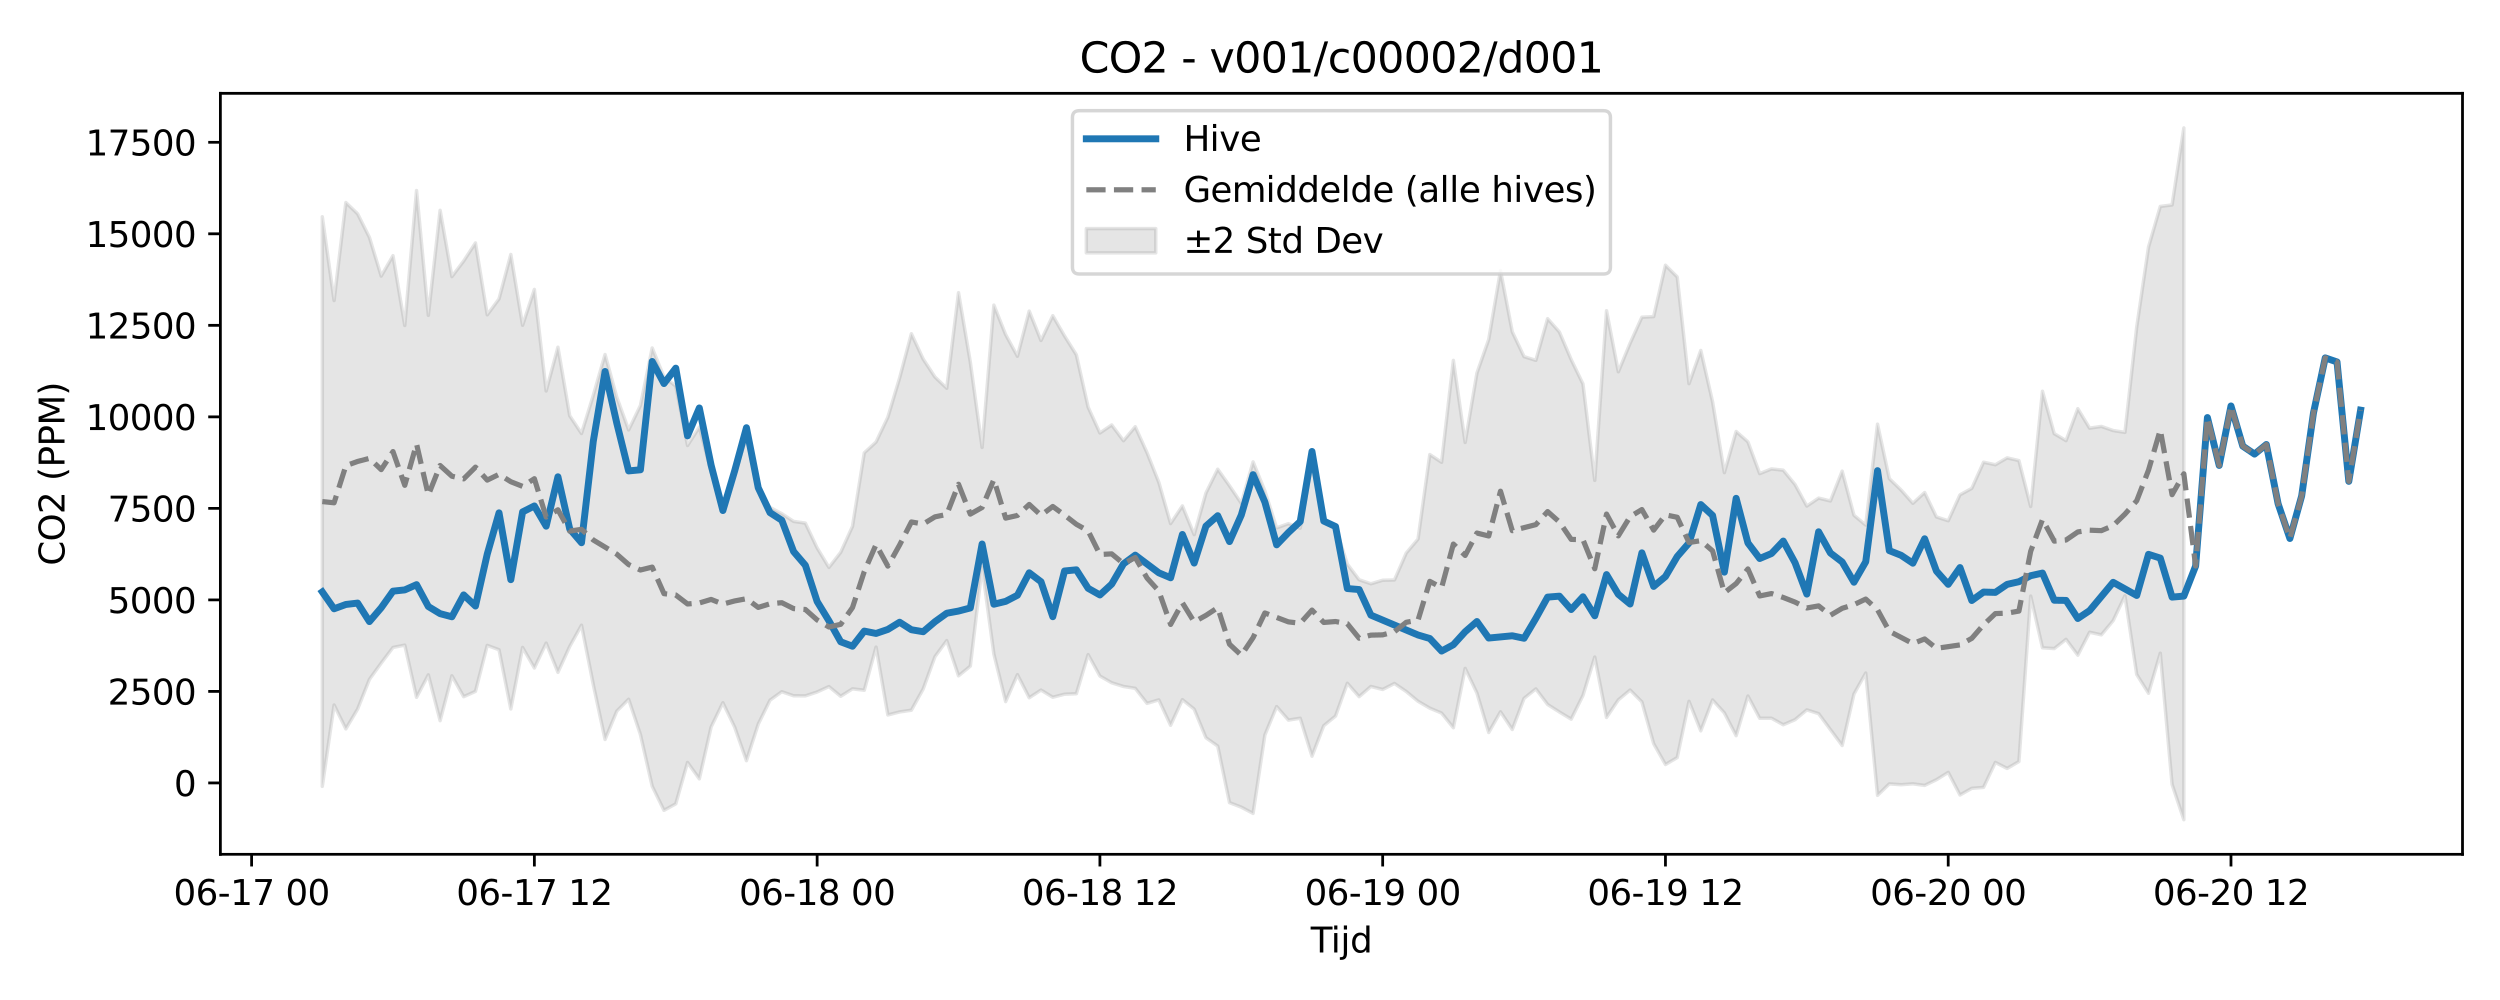 <?xml version="1.0" encoding="utf-8" standalone="no"?>
<!DOCTYPE svg PUBLIC "-//W3C//DTD SVG 1.1//EN"
  "http://www.w3.org/Graphics/SVG/1.1/DTD/svg11.dtd">
<svg xmlns:xlink="http://www.w3.org/1999/xlink" width="720pt" height="288pt" viewBox="0 0 720 288" xmlns="http://www.w3.org/2000/svg" version="1.1">
 <defs>
  <style type="text/css">*{stroke-linejoin: round; stroke-linecap: butt}</style>
 </defs>
 <g id="figure_1">
  <g id="patch_1">
   <path d="M 0 288 
L 720 288 
L 720 0 
L 0 0 
z
" style="fill: #ffffff"/>
  </g>
  <g id="axes_1">
   <g id="patch_2">
    <path d="M 63.47 246.04 
L 709.2 246.04 
L 709.2 26.88 
L 63.47 26.88 
z
" style="fill: #ffffff"/>
   </g>
   <g id="FillBetweenPolyCollection_1">
    <defs>
     <path id="m0367431ce1" d="M 92.821 -225.577 
L 92.821 -61.523 
L 96.215 -84.961 
L 99.608 -78.083 
L 103.001 -83.798 
L 106.394 -92.335 
L 109.787 -97.027 
L 113.181 -101.527 
L 116.574 -102.203 
L 119.967 -87.168 
L 123.36 -93.643 
L 126.754 -80.445 
L 130.147 -93.369 
L 133.54 -87.348 
L 136.933 -88.883 
L 140.326 -102.128 
L 143.72 -100.864 
L 147.113 -83.818 
L 150.506 -101.536 
L 153.899 -95.613 
L 157.293 -102.781 
L 160.686 -94.368 
L 164.079 -101.818 
L 167.472 -107.945 
L 170.865 -90.849 
L 174.259 -75.028 
L 177.652 -83.217 
L 181.045 -86.619 
L 184.438 -76.47 
L 187.832 -61.568 
L 191.225 -54.618 
L 194.618 -56.493 
L 198.011 -68.409 
L 201.404 -63.691 
L 204.798 -78.61 
L 208.191 -85.612 
L 211.584 -78.574 
L 214.977 -68.918 
L 218.371 -79.431 
L 221.764 -86.346 
L 225.157 -88.785 
L 228.55 -87.618 
L 231.943 -87.584 
L 235.337 -88.708 
L 238.73 -90.264 
L 242.123 -87.464 
L 245.516 -89.62 
L 248.91 -89.21 
L 252.303 -101.634 
L 255.696 -82.091 
L 259.089 -82.959 
L 262.482 -83.46 
L 265.876 -89.572 
L 269.269 -98.876 
L 272.662 -103.506 
L 276.055 -93.358 
L 279.449 -96.146 
L 282.842 -124.559 
L 286.235 -99.633 
L 289.628 -85.934 
L 293.021 -93.697 
L 296.415 -87.04 
L 299.808 -89.261 
L 303.201 -87.193 
L 306.594 -88.065 
L 309.988 -88.201 
L 313.381 -99.463 
L 316.774 -93.302 
L 320.167 -91.357 
L 323.56 -90.292 
L 326.954 -89.762 
L 330.347 -85.427 
L 333.74 -86.437 
L 337.133 -79.115 
L 340.527 -86.5 
L 343.92 -83.77 
L 347.313 -75.529 
L 350.706 -73.122 
L 354.099 -56.837 
L 357.493 -55.532 
L 360.886 -53.735 
L 364.279 -76.301 
L 367.672 -84.502 
L 371.066 -80.609 
L 374.459 -81.142 
L 377.852 -70.215 
L 381.245 -79.003 
L 384.638 -81.772 
L 388.032 -91.219 
L 391.425 -87.359 
L 394.818 -90.294 
L 398.211 -89.426 
L 401.604 -91.159 
L 404.998 -88.846 
L 408.391 -86.03 
L 411.784 -84.05 
L 415.177 -82.63 
L 418.571 -78.405 
L 421.964 -95.505 
L 425.357 -88.404 
L 428.75 -77.036 
L 432.143 -83.001 
L 435.537 -77.899 
L 438.93 -86.868 
L 442.323 -89.592 
L 445.716 -85.111 
L 449.11 -82.94 
L 452.503 -80.878 
L 455.896 -87.71 
L 459.289 -98.764 
L 462.682 -81.378 
L 466.076 -86.432 
L 469.469 -89.268 
L 472.862 -85.854 
L 476.255 -73.83 
L 479.649 -67.817 
L 483.042 -69.819 
L 486.435 -86.012 
L 489.828 -77.512 
L 493.221 -86.417 
L 496.615 -82.681 
L 500.008 -76.118 
L 503.401 -87.544 
L 506.794 -81.132 
L 510.188 -81.151 
L 513.581 -79.265 
L 516.974 -80.729 
L 520.367 -83.554 
L 523.76 -82.467 
L 527.154 -77.883 
L 530.547 -73.294 
L 533.94 -88.108 
L 537.333 -94.168 
L 540.727 -58.941 
L 544.12 -62.237 
L 547.513 -62.004 
L 550.906 -62.255 
L 554.299 -61.804 
L 557.693 -63.434 
L 561.086 -65.552 
L 564.479 -59.035 
L 567.872 -60.962 
L 571.266 -61.231 
L 574.659 -68.418 
L 578.052 -66.689 
L 581.445 -68.668 
L 584.838 -116.334 
L 588.232 -101.434 
L 591.625 -101.206 
L 595.018 -103.866 
L 598.411 -99.306 
L 601.805 -105.914 
L 605.198 -105.161 
L 608.591 -109.245 
L 611.984 -116.413 
L 615.377 -93.75 
L 618.771 -88.343 
L 622.164 -99.887 
L 625.557 -62.088 
L 628.95 -51.922 
L 628.95 -251.158 
L 628.95 -251.158 
L 625.557 -228.979 
L 622.164 -228.549 
L 618.771 -216.855 
L 615.377 -193.825 
L 611.984 -163.477 
L 608.591 -164.006 
L 605.198 -165.19 
L 601.805 -164.698 
L 598.411 -170.304 
L 595.018 -161.091 
L 591.625 -163.111 
L 588.232 -175.321 
L 584.838 -142.127 
L 581.445 -155.355 
L 578.052 -156.135 
L 574.659 -154.151 
L 571.266 -154.89 
L 567.872 -147.348 
L 564.479 -145.497 
L 561.086 -138.023 
L 557.693 -139.121 
L 554.299 -146.159 
L 550.906 -143.048 
L 547.513 -146.881 
L 544.12 -150.158 
L 540.727 -165.844 
L 537.333 -136.768 
L 533.94 -139.613 
L 530.547 -152.317 
L 527.154 -143.722 
L 523.76 -144.542 
L 520.367 -142.255 
L 516.974 -148.455 
L 513.581 -152.586 
L 510.188 -152.956 
L 506.794 -151.599 
L 503.401 -160.748 
L 500.008 -163.74 
L 496.615 -151.876 
L 493.221 -172.28 
L 489.828 -187.069 
L 486.435 -177.497 
L 483.042 -208.246 
L 479.649 -211.624 
L 476.255 -196.816 
L 472.862 -196.644 
L 469.469 -189.142 
L 466.076 -180.915 
L 462.682 -198.516 
L 459.289 -149.636 
L 455.896 -177.423 
L 452.503 -184.433 
L 449.11 -192.382 
L 445.716 -196.22 
L 442.323 -184.222 
L 438.93 -185.29 
L 435.537 -192.436 
L 432.143 -210.065 
L 428.75 -190.241 
L 425.357 -180.553 
L 421.964 -160.563 
L 418.571 -184.211 
L 415.177 -154.863 
L 411.784 -157.091 
L 408.391 -132.75 
L 404.998 -128.724 
L 401.604 -120.97 
L 398.211 -120.894 
L 394.818 -119.87 
L 391.425 -121.035 
L 388.032 -125.523 
L 384.638 -136.232 
L 381.245 -138.467 
L 377.852 -154.379 
L 374.459 -135.876 
L 371.066 -137.189 
L 367.672 -135.963 
L 364.279 -146.629 
L 360.886 -154.984 
L 357.493 -143.045 
L 354.099 -148.087 
L 350.706 -152.866 
L 347.313 -146.008 
L 343.92 -134.022 
L 340.527 -142.299 
L 337.133 -137.208 
L 333.74 -149.093 
L 330.347 -157.619 
L 326.954 -165.103 
L 323.56 -161.071 
L 320.167 -165.616 
L 316.774 -163.299 
L 313.381 -170.733 
L 309.988 -185.819 
L 306.594 -191.231 
L 303.201 -197.079 
L 299.808 -189.931 
L 296.415 -198.403 
L 293.021 -185.397 
L 289.628 -191.629 
L 286.235 -200.127 
L 282.842 -159.144 
L 279.449 -183.721 
L 276.055 -203.708 
L 272.662 -176.183 
L 269.269 -179.418 
L 265.876 -184.592 
L 262.482 -191.89 
L 259.089 -179.147 
L 255.696 -167.829 
L 252.303 -160.696 
L 248.91 -157.581 
L 245.516 -136.413 
L 242.123 -128.929 
L 238.73 -124.582 
L 235.337 -130.202 
L 231.943 -137.346 
L 228.55 -137.837 
L 225.157 -140.064 
L 221.764 -141.872 
L 218.371 -146.706 
L 214.977 -162.226 
L 211.584 -151.29 
L 208.191 -142.425 
L 204.798 -152.126 
L 201.404 -164.989 
L 198.011 -159.702 
L 194.618 -176.792 
L 191.225 -179.44 
L 187.832 -187.784 
L 184.438 -171.203 
L 181.045 -164.184 
L 177.652 -173.543 
L 174.259 -185.905 
L 170.865 -174.116 
L 167.472 -163.159 
L 164.079 -168.263 
L 160.686 -188.003 
L 157.293 -175.397 
L 153.899 -204.652 
L 150.506 -194.315 
L 147.113 -214.714 
L 143.72 -201.926 
L 140.326 -197.335 
L 136.933 -218.037 
L 133.54 -212.826 
L 130.147 -208.339 
L 126.754 -227.427 
L 123.36 -197.176 
L 119.967 -233.126 
L 116.574 -194.259 
L 113.181 -214.364 
L 109.787 -208.483 
L 106.394 -219.645 
L 103.001 -226.409 
L 99.608 -229.672 
L 96.215 -201.433 
L 92.821 -225.577 
z
" style="stroke: #808080; stroke-opacity: 0.2"/>
    </defs>
    <g clip-path="url(#p1f9d4b2bf5)">
     <use xlink:href="#m0367431ce1" x="0" y="288" style="fill: #808080; fill-opacity: 0.2; stroke: #808080; stroke-opacity: 0.2"/>
    </g>
   </g>
   <g id="matplotlib.axis_1">
    <g id="xtick_1">
     <g id="line2d_1">
      <defs>
       <path id="m4e686496d1" d="M 0 0 
L 0 3.5 
" style="stroke: #000000; stroke-width: 0.8"/>
      </defs>
      <g>
       <use xlink:href="#m4e686496d1" x="72.462" y="246.04" style="stroke: #000000; stroke-width: 0.8"/>
      </g>
     </g>
     <g id="text_1">
      <!-- 06-17 00 -->
      <g transform="translate(49.982 260.638) scale(0.1 -0.1)">
       <defs>
        <path id="DejaVuSans-30" d="M 2034 4250 
Q 1547 4250 1301 3770 
Q 1056 3291 1056 2328 
Q 1056 1369 1301 889 
Q 1547 409 2034 409 
Q 2525 409 2770 889 
Q 3016 1369 3016 2328 
Q 3016 3291 2770 3770 
Q 2525 4250 2034 4250 
z
M 2034 4750 
Q 2819 4750 3233 4129 
Q 3647 3509 3647 2328 
Q 3647 1150 3233 529 
Q 2819 -91 2034 -91 
Q 1250 -91 836 529 
Q 422 1150 422 2328 
Q 422 3509 836 4129 
Q 1250 4750 2034 4750 
z
" transform="scale(0.016)"/>
        <path id="DejaVuSans-36" d="M 2113 2584 
Q 1688 2584 1439 2293 
Q 1191 2003 1191 1497 
Q 1191 994 1439 701 
Q 1688 409 2113 409 
Q 2538 409 2786 701 
Q 3034 994 3034 1497 
Q 3034 2003 2786 2293 
Q 2538 2584 2113 2584 
z
M 3366 4563 
L 3366 3988 
Q 3128 4100 2886 4159 
Q 2644 4219 2406 4219 
Q 1781 4219 1451 3797 
Q 1122 3375 1075 2522 
Q 1259 2794 1537 2939 
Q 1816 3084 2150 3084 
Q 2853 3084 3261 2657 
Q 3669 2231 3669 1497 
Q 3669 778 3244 343 
Q 2819 -91 2113 -91 
Q 1303 -91 875 529 
Q 447 1150 447 2328 
Q 447 3434 972 4092 
Q 1497 4750 2381 4750 
Q 2619 4750 2861 4703 
Q 3103 4656 3366 4563 
z
" transform="scale(0.016)"/>
        <path id="DejaVuSans-2d" d="M 313 2009 
L 1997 2009 
L 1997 1497 
L 313 1497 
L 313 2009 
z
" transform="scale(0.016)"/>
        <path id="DejaVuSans-31" d="M 794 531 
L 1825 531 
L 1825 4091 
L 703 3866 
L 703 4441 
L 1819 4666 
L 2450 4666 
L 2450 531 
L 3481 531 
L 3481 0 
L 794 0 
L 794 531 
z
" transform="scale(0.016)"/>
        <path id="DejaVuSans-37" d="M 525 4666 
L 3525 4666 
L 3525 4397 
L 1831 0 
L 1172 0 
L 2766 4134 
L 525 4134 
L 525 4666 
z
" transform="scale(0.016)"/>
        <path id="DejaVuSans-20" transform="scale(0.016)"/>
       </defs>
       <use xlink:href="#DejaVuSans-30"/>
       <use xlink:href="#DejaVuSans-36" transform="translate(63.623 0)"/>
       <use xlink:href="#DejaVuSans-2d" transform="translate(127.246 0)"/>
       <use xlink:href="#DejaVuSans-31" transform="translate(163.33 0)"/>
       <use xlink:href="#DejaVuSans-37" transform="translate(226.953 0)"/>
       <use xlink:href="#DejaVuSans-20" transform="translate(290.576 0)"/>
       <use xlink:href="#DejaVuSans-30" transform="translate(322.363 0)"/>
       <use xlink:href="#DejaVuSans-30" transform="translate(385.986 0)"/>
      </g>
     </g>
    </g>
    <g id="xtick_2">
     <g id="line2d_2">
      <g>
       <use xlink:href="#m4e686496d1" x="153.899" y="246.04" style="stroke: #000000; stroke-width: 0.8"/>
      </g>
     </g>
     <g id="text_2">
      <!-- 06-17 12 -->
      <g transform="translate(131.419 260.638) scale(0.1 -0.1)">
       <defs>
        <path id="DejaVuSans-32" d="M 1228 531 
L 3431 531 
L 3431 0 
L 469 0 
L 469 531 
Q 828 903 1448 1529 
Q 2069 2156 2228 2338 
Q 2531 2678 2651 2914 
Q 2772 3150 2772 3378 
Q 2772 3750 2511 3984 
Q 2250 4219 1831 4219 
Q 1534 4219 1204 4116 
Q 875 4013 500 3803 
L 500 4441 
Q 881 4594 1212 4672 
Q 1544 4750 1819 4750 
Q 2544 4750 2975 4387 
Q 3406 4025 3406 3419 
Q 3406 3131 3298 2873 
Q 3191 2616 2906 2266 
Q 2828 2175 2409 1742 
Q 1991 1309 1228 531 
z
" transform="scale(0.016)"/>
       </defs>
       <use xlink:href="#DejaVuSans-30"/>
       <use xlink:href="#DejaVuSans-36" transform="translate(63.623 0)"/>
       <use xlink:href="#DejaVuSans-2d" transform="translate(127.246 0)"/>
       <use xlink:href="#DejaVuSans-31" transform="translate(163.33 0)"/>
       <use xlink:href="#DejaVuSans-37" transform="translate(226.953 0)"/>
       <use xlink:href="#DejaVuSans-20" transform="translate(290.576 0)"/>
       <use xlink:href="#DejaVuSans-31" transform="translate(322.363 0)"/>
       <use xlink:href="#DejaVuSans-32" transform="translate(385.986 0)"/>
      </g>
     </g>
    </g>
    <g id="xtick_3">
     <g id="line2d_3">
      <g>
       <use xlink:href="#m4e686496d1" x="235.337" y="246.04" style="stroke: #000000; stroke-width: 0.8"/>
      </g>
     </g>
     <g id="text_3">
      <!-- 06-18 00 -->
      <g transform="translate(212.856 260.638) scale(0.1 -0.1)">
       <defs>
        <path id="DejaVuSans-38" d="M 2034 2216 
Q 1584 2216 1326 1975 
Q 1069 1734 1069 1313 
Q 1069 891 1326 650 
Q 1584 409 2034 409 
Q 2484 409 2743 651 
Q 3003 894 3003 1313 
Q 3003 1734 2745 1975 
Q 2488 2216 2034 2216 
z
M 1403 2484 
Q 997 2584 770 2862 
Q 544 3141 544 3541 
Q 544 4100 942 4425 
Q 1341 4750 2034 4750 
Q 2731 4750 3128 4425 
Q 3525 4100 3525 3541 
Q 3525 3141 3298 2862 
Q 3072 2584 2669 2484 
Q 3125 2378 3379 2068 
Q 3634 1759 3634 1313 
Q 3634 634 3220 271 
Q 2806 -91 2034 -91 
Q 1263 -91 848 271 
Q 434 634 434 1313 
Q 434 1759 690 2068 
Q 947 2378 1403 2484 
z
M 1172 3481 
Q 1172 3119 1398 2916 
Q 1625 2713 2034 2713 
Q 2441 2713 2670 2916 
Q 2900 3119 2900 3481 
Q 2900 3844 2670 4047 
Q 2441 4250 2034 4250 
Q 1625 4250 1398 4047 
Q 1172 3844 1172 3481 
z
" transform="scale(0.016)"/>
       </defs>
       <use xlink:href="#DejaVuSans-30"/>
       <use xlink:href="#DejaVuSans-36" transform="translate(63.623 0)"/>
       <use xlink:href="#DejaVuSans-2d" transform="translate(127.246 0)"/>
       <use xlink:href="#DejaVuSans-31" transform="translate(163.33 0)"/>
       <use xlink:href="#DejaVuSans-38" transform="translate(226.953 0)"/>
       <use xlink:href="#DejaVuSans-20" transform="translate(290.576 0)"/>
       <use xlink:href="#DejaVuSans-30" transform="translate(322.363 0)"/>
       <use xlink:href="#DejaVuSans-30" transform="translate(385.986 0)"/>
      </g>
     </g>
    </g>
    <g id="xtick_4">
     <g id="line2d_4">
      <g>
       <use xlink:href="#m4e686496d1" x="316.774" y="246.04" style="stroke: #000000; stroke-width: 0.8"/>
      </g>
     </g>
     <g id="text_4">
      <!-- 06-18 12 -->
      <g transform="translate(294.293 260.638) scale(0.1 -0.1)">
       <use xlink:href="#DejaVuSans-30"/>
       <use xlink:href="#DejaVuSans-36" transform="translate(63.623 0)"/>
       <use xlink:href="#DejaVuSans-2d" transform="translate(127.246 0)"/>
       <use xlink:href="#DejaVuSans-31" transform="translate(163.33 0)"/>
       <use xlink:href="#DejaVuSans-38" transform="translate(226.953 0)"/>
       <use xlink:href="#DejaVuSans-20" transform="translate(290.576 0)"/>
       <use xlink:href="#DejaVuSans-31" transform="translate(322.363 0)"/>
       <use xlink:href="#DejaVuSans-32" transform="translate(385.986 0)"/>
      </g>
     </g>
    </g>
    <g id="xtick_5">
     <g id="line2d_5">
      <g>
       <use xlink:href="#m4e686496d1" x="398.211" y="246.04" style="stroke: #000000; stroke-width: 0.8"/>
      </g>
     </g>
     <g id="text_5">
      <!-- 06-19 00 -->
      <g transform="translate(375.731 260.638) scale(0.1 -0.1)">
       <defs>
        <path id="DejaVuSans-39" d="M 703 97 
L 703 672 
Q 941 559 1184 500 
Q 1428 441 1663 441 
Q 2288 441 2617 861 
Q 2947 1281 2994 2138 
Q 2813 1869 2534 1725 
Q 2256 1581 1919 1581 
Q 1219 1581 811 2004 
Q 403 2428 403 3163 
Q 403 3881 828 4315 
Q 1253 4750 1959 4750 
Q 2769 4750 3195 4129 
Q 3622 3509 3622 2328 
Q 3622 1225 3098 567 
Q 2575 -91 1691 -91 
Q 1453 -91 1209 -44 
Q 966 3 703 97 
z
M 1959 2075 
Q 2384 2075 2632 2365 
Q 2881 2656 2881 3163 
Q 2881 3666 2632 3958 
Q 2384 4250 1959 4250 
Q 1534 4250 1286 3958 
Q 1038 3666 1038 3163 
Q 1038 2656 1286 2365 
Q 1534 2075 1959 2075 
z
" transform="scale(0.016)"/>
       </defs>
       <use xlink:href="#DejaVuSans-30"/>
       <use xlink:href="#DejaVuSans-36" transform="translate(63.623 0)"/>
       <use xlink:href="#DejaVuSans-2d" transform="translate(127.246 0)"/>
       <use xlink:href="#DejaVuSans-31" transform="translate(163.33 0)"/>
       <use xlink:href="#DejaVuSans-39" transform="translate(226.953 0)"/>
       <use xlink:href="#DejaVuSans-20" transform="translate(290.576 0)"/>
       <use xlink:href="#DejaVuSans-30" transform="translate(322.363 0)"/>
       <use xlink:href="#DejaVuSans-30" transform="translate(385.986 0)"/>
      </g>
     </g>
    </g>
    <g id="xtick_6">
     <g id="line2d_6">
      <g>
       <use xlink:href="#m4e686496d1" x="479.649" y="246.04" style="stroke: #000000; stroke-width: 0.8"/>
      </g>
     </g>
     <g id="text_6">
      <!-- 06-19 12 -->
      <g transform="translate(457.168 260.638) scale(0.1 -0.1)">
       <use xlink:href="#DejaVuSans-30"/>
       <use xlink:href="#DejaVuSans-36" transform="translate(63.623 0)"/>
       <use xlink:href="#DejaVuSans-2d" transform="translate(127.246 0)"/>
       <use xlink:href="#DejaVuSans-31" transform="translate(163.33 0)"/>
       <use xlink:href="#DejaVuSans-39" transform="translate(226.953 0)"/>
       <use xlink:href="#DejaVuSans-20" transform="translate(290.576 0)"/>
       <use xlink:href="#DejaVuSans-31" transform="translate(322.363 0)"/>
       <use xlink:href="#DejaVuSans-32" transform="translate(385.986 0)"/>
      </g>
     </g>
    </g>
    <g id="xtick_7">
     <g id="line2d_7">
      <g>
       <use xlink:href="#m4e686496d1" x="561.086" y="246.04" style="stroke: #000000; stroke-width: 0.8"/>
      </g>
     </g>
     <g id="text_7">
      <!-- 06-20 00 -->
      <g transform="translate(538.605 260.638) scale(0.1 -0.1)">
       <use xlink:href="#DejaVuSans-30"/>
       <use xlink:href="#DejaVuSans-36" transform="translate(63.623 0)"/>
       <use xlink:href="#DejaVuSans-2d" transform="translate(127.246 0)"/>
       <use xlink:href="#DejaVuSans-32" transform="translate(163.33 0)"/>
       <use xlink:href="#DejaVuSans-30" transform="translate(226.953 0)"/>
       <use xlink:href="#DejaVuSans-20" transform="translate(290.576 0)"/>
       <use xlink:href="#DejaVuSans-30" transform="translate(322.363 0)"/>
       <use xlink:href="#DejaVuSans-30" transform="translate(385.986 0)"/>
      </g>
     </g>
    </g>
    <g id="xtick_8">
     <g id="line2d_8">
      <g>
       <use xlink:href="#m4e686496d1" x="642.523" y="246.04" style="stroke: #000000; stroke-width: 0.8"/>
      </g>
     </g>
     <g id="text_8">
      <!-- 06-20 12 -->
      <g transform="translate(620.043 260.638) scale(0.1 -0.1)">
       <use xlink:href="#DejaVuSans-30"/>
       <use xlink:href="#DejaVuSans-36" transform="translate(63.623 0)"/>
       <use xlink:href="#DejaVuSans-2d" transform="translate(127.246 0)"/>
       <use xlink:href="#DejaVuSans-32" transform="translate(163.33 0)"/>
       <use xlink:href="#DejaVuSans-30" transform="translate(226.953 0)"/>
       <use xlink:href="#DejaVuSans-20" transform="translate(290.576 0)"/>
       <use xlink:href="#DejaVuSans-31" transform="translate(322.363 0)"/>
       <use xlink:href="#DejaVuSans-32" transform="translate(385.986 0)"/>
      </g>
     </g>
    </g>
    <g id="text_9">
     <!-- Tijd -->
     <g transform="translate(377.485 274.317) scale(0.1 -0.1)">
      <defs>
       <path id="DejaVuSans-54" d="M -19 4666 
L 3928 4666 
L 3928 4134 
L 2272 4134 
L 2272 0 
L 1638 0 
L 1638 4134 
L -19 4134 
L -19 4666 
z
" transform="scale(0.016)"/>
       <path id="DejaVuSans-69" d="M 603 3500 
L 1178 3500 
L 1178 0 
L 603 0 
L 603 3500 
z
M 603 4863 
L 1178 4863 
L 1178 4134 
L 603 4134 
L 603 4863 
z
" transform="scale(0.016)"/>
       <path id="DejaVuSans-6a" d="M 603 3500 
L 1178 3500 
L 1178 -63 
Q 1178 -731 923 -1031 
Q 669 -1331 103 -1331 
L -116 -1331 
L -116 -844 
L 38 -844 
Q 366 -844 484 -692 
Q 603 -541 603 -63 
L 603 3500 
z
M 603 4863 
L 1178 4863 
L 1178 4134 
L 603 4134 
L 603 4863 
z
" transform="scale(0.016)"/>
       <path id="DejaVuSans-64" d="M 2906 2969 
L 2906 4863 
L 3481 4863 
L 3481 0 
L 2906 0 
L 2906 525 
Q 2725 213 2448 61 
Q 2172 -91 1784 -91 
Q 1150 -91 751 415 
Q 353 922 353 1747 
Q 353 2572 751 3078 
Q 1150 3584 1784 3584 
Q 2172 3584 2448 3432 
Q 2725 3281 2906 2969 
z
M 947 1747 
Q 947 1113 1208 752 
Q 1469 391 1925 391 
Q 2381 391 2643 752 
Q 2906 1113 2906 1747 
Q 2906 2381 2643 2742 
Q 2381 3103 1925 3103 
Q 1469 3103 1208 2742 
Q 947 2381 947 1747 
z
" transform="scale(0.016)"/>
      </defs>
      <use xlink:href="#DejaVuSans-54"/>
      <use xlink:href="#DejaVuSans-69" transform="translate(57.959 0)"/>
      <use xlink:href="#DejaVuSans-6a" transform="translate(85.742 0)"/>
      <use xlink:href="#DejaVuSans-64" transform="translate(113.525 0)"/>
     </g>
    </g>
   </g>
   <g id="matplotlib.axis_2">
    <g id="ytick_1">
     <g id="line2d_9">
      <defs>
       <path id="m6d33d2976d" d="M 0 0 
L -3.5 0 
" style="stroke: #000000; stroke-width: 0.8"/>
      </defs>
      <g>
       <use xlink:href="#m6d33d2976d" x="63.47" y="225.486" style="stroke: #000000; stroke-width: 0.8"/>
      </g>
     </g>
     <g id="text_10">
      <!-- 0 -->
      <g transform="translate(50.108 229.285) scale(0.1 -0.1)">
       <use xlink:href="#DejaVuSans-30"/>
      </g>
     </g>
    </g>
    <g id="ytick_2">
     <g id="line2d_10">
      <g>
       <use xlink:href="#m6d33d2976d" x="63.47" y="199.128" style="stroke: #000000; stroke-width: 0.8"/>
      </g>
     </g>
     <g id="text_11">
      <!-- 2500 -->
      <g transform="translate(31.02 202.927) scale(0.1 -0.1)">
       <defs>
        <path id="DejaVuSans-35" d="M 691 4666 
L 3169 4666 
L 3169 4134 
L 1269 4134 
L 1269 2991 
Q 1406 3038 1543 3061 
Q 1681 3084 1819 3084 
Q 2600 3084 3056 2656 
Q 3513 2228 3513 1497 
Q 3513 744 3044 326 
Q 2575 -91 1722 -91 
Q 1428 -91 1123 -41 
Q 819 9 494 109 
L 494 744 
Q 775 591 1075 516 
Q 1375 441 1709 441 
Q 2250 441 2565 725 
Q 2881 1009 2881 1497 
Q 2881 1984 2565 2268 
Q 2250 2553 1709 2553 
Q 1456 2553 1204 2497 
Q 953 2441 691 2322 
L 691 4666 
z
" transform="scale(0.016)"/>
       </defs>
       <use xlink:href="#DejaVuSans-32"/>
       <use xlink:href="#DejaVuSans-35" transform="translate(63.623 0)"/>
       <use xlink:href="#DejaVuSans-30" transform="translate(127.246 0)"/>
       <use xlink:href="#DejaVuSans-30" transform="translate(190.869 0)"/>
      </g>
     </g>
    </g>
    <g id="ytick_3">
     <g id="line2d_11">
      <g>
       <use xlink:href="#m6d33d2976d" x="63.47" y="172.77" style="stroke: #000000; stroke-width: 0.8"/>
      </g>
     </g>
     <g id="text_12">
      <!-- 5000 -->
      <g transform="translate(31.02 176.569) scale(0.1 -0.1)">
       <use xlink:href="#DejaVuSans-35"/>
       <use xlink:href="#DejaVuSans-30" transform="translate(63.623 0)"/>
       <use xlink:href="#DejaVuSans-30" transform="translate(127.246 0)"/>
       <use xlink:href="#DejaVuSans-30" transform="translate(190.869 0)"/>
      </g>
     </g>
    </g>
    <g id="ytick_4">
     <g id="line2d_12">
      <g>
       <use xlink:href="#m6d33d2976d" x="63.47" y="146.412" style="stroke: #000000; stroke-width: 0.8"/>
      </g>
     </g>
     <g id="text_13">
      <!-- 7500 -->
      <g transform="translate(31.02 150.211) scale(0.1 -0.1)">
       <use xlink:href="#DejaVuSans-37"/>
       <use xlink:href="#DejaVuSans-35" transform="translate(63.623 0)"/>
       <use xlink:href="#DejaVuSans-30" transform="translate(127.246 0)"/>
       <use xlink:href="#DejaVuSans-30" transform="translate(190.869 0)"/>
      </g>
     </g>
    </g>
    <g id="ytick_5">
     <g id="line2d_13">
      <g>
       <use xlink:href="#m6d33d2976d" x="63.47" y="120.054" style="stroke: #000000; stroke-width: 0.8"/>
      </g>
     </g>
     <g id="text_14">
      <!-- 10000 -->
      <g transform="translate(24.657 123.853) scale(0.1 -0.1)">
       <use xlink:href="#DejaVuSans-31"/>
       <use xlink:href="#DejaVuSans-30" transform="translate(63.623 0)"/>
       <use xlink:href="#DejaVuSans-30" transform="translate(127.246 0)"/>
       <use xlink:href="#DejaVuSans-30" transform="translate(190.869 0)"/>
       <use xlink:href="#DejaVuSans-30" transform="translate(254.492 0)"/>
      </g>
     </g>
    </g>
    <g id="ytick_6">
     <g id="line2d_14">
      <g>
       <use xlink:href="#m6d33d2976d" x="63.47" y="93.696" style="stroke: #000000; stroke-width: 0.8"/>
      </g>
     </g>
     <g id="text_15">
      <!-- 12500 -->
      <g transform="translate(24.657 97.495) scale(0.1 -0.1)">
       <use xlink:href="#DejaVuSans-31"/>
       <use xlink:href="#DejaVuSans-32" transform="translate(63.623 0)"/>
       <use xlink:href="#DejaVuSans-35" transform="translate(127.246 0)"/>
       <use xlink:href="#DejaVuSans-30" transform="translate(190.869 0)"/>
       <use xlink:href="#DejaVuSans-30" transform="translate(254.492 0)"/>
      </g>
     </g>
    </g>
    <g id="ytick_7">
     <g id="line2d_15">
      <g>
       <use xlink:href="#m6d33d2976d" x="63.47" y="67.338" style="stroke: #000000; stroke-width: 0.8"/>
      </g>
     </g>
     <g id="text_16">
      <!-- 15000 -->
      <g transform="translate(24.657 71.137) scale(0.1 -0.1)">
       <use xlink:href="#DejaVuSans-31"/>
       <use xlink:href="#DejaVuSans-35" transform="translate(63.623 0)"/>
       <use xlink:href="#DejaVuSans-30" transform="translate(127.246 0)"/>
       <use xlink:href="#DejaVuSans-30" transform="translate(190.869 0)"/>
       <use xlink:href="#DejaVuSans-30" transform="translate(254.492 0)"/>
      </g>
     </g>
    </g>
    <g id="ytick_8">
     <g id="line2d_16">
      <g>
       <use xlink:href="#m6d33d2976d" x="63.47" y="40.98" style="stroke: #000000; stroke-width: 0.8"/>
      </g>
     </g>
     <g id="text_17">
      <!-- 17500 -->
      <g transform="translate(24.657 44.779) scale(0.1 -0.1)">
       <use xlink:href="#DejaVuSans-31"/>
       <use xlink:href="#DejaVuSans-37" transform="translate(63.623 0)"/>
       <use xlink:href="#DejaVuSans-35" transform="translate(127.246 0)"/>
       <use xlink:href="#DejaVuSans-30" transform="translate(190.869 0)"/>
       <use xlink:href="#DejaVuSans-30" transform="translate(254.492 0)"/>
      </g>
     </g>
    </g>
    <g id="text_18">
     <!-- CO2 (PPM) -->
     <g transform="translate(18.578 162.903) rotate(-90) scale(0.1 -0.1)">
      <defs>
       <path id="DejaVuSans-43" d="M 4122 4306 
L 4122 3641 
Q 3803 3938 3442 4084 
Q 3081 4231 2675 4231 
Q 1875 4231 1450 3742 
Q 1025 3253 1025 2328 
Q 1025 1406 1450 917 
Q 1875 428 2675 428 
Q 3081 428 3442 575 
Q 3803 722 4122 1019 
L 4122 359 
Q 3791 134 3420 21 
Q 3050 -91 2638 -91 
Q 1578 -91 968 557 
Q 359 1206 359 2328 
Q 359 3453 968 4101 
Q 1578 4750 2638 4750 
Q 3056 4750 3426 4639 
Q 3797 4528 4122 4306 
z
" transform="scale(0.016)"/>
       <path id="DejaVuSans-4f" d="M 2522 4238 
Q 1834 4238 1429 3725 
Q 1025 3213 1025 2328 
Q 1025 1447 1429 934 
Q 1834 422 2522 422 
Q 3209 422 3611 934 
Q 4013 1447 4013 2328 
Q 4013 3213 3611 3725 
Q 3209 4238 2522 4238 
z
M 2522 4750 
Q 3503 4750 4090 4092 
Q 4678 3434 4678 2328 
Q 4678 1225 4090 567 
Q 3503 -91 2522 -91 
Q 1538 -91 948 565 
Q 359 1222 359 2328 
Q 359 3434 948 4092 
Q 1538 4750 2522 4750 
z
" transform="scale(0.016)"/>
       <path id="DejaVuSans-28" d="M 1984 4856 
Q 1566 4138 1362 3434 
Q 1159 2731 1159 2009 
Q 1159 1288 1364 580 
Q 1569 -128 1984 -844 
L 1484 -844 
Q 1016 -109 783 600 
Q 550 1309 550 2009 
Q 550 2706 781 3412 
Q 1013 4119 1484 4856 
L 1984 4856 
z
" transform="scale(0.016)"/>
       <path id="DejaVuSans-50" d="M 1259 4147 
L 1259 2394 
L 2053 2394 
Q 2494 2394 2734 2622 
Q 2975 2850 2975 3272 
Q 2975 3691 2734 3919 
Q 2494 4147 2053 4147 
L 1259 4147 
z
M 628 4666 
L 2053 4666 
Q 2838 4666 3239 4311 
Q 3641 3956 3641 3272 
Q 3641 2581 3239 2228 
Q 2838 1875 2053 1875 
L 1259 1875 
L 1259 0 
L 628 0 
L 628 4666 
z
" transform="scale(0.016)"/>
       <path id="DejaVuSans-4d" d="M 628 4666 
L 1569 4666 
L 2759 1491 
L 3956 4666 
L 4897 4666 
L 4897 0 
L 4281 0 
L 4281 4097 
L 3078 897 
L 2444 897 
L 1241 4097 
L 1241 0 
L 628 0 
L 628 4666 
z
" transform="scale(0.016)"/>
       <path id="DejaVuSans-29" d="M 513 4856 
L 1013 4856 
Q 1481 4119 1714 3412 
Q 1947 2706 1947 2009 
Q 1947 1309 1714 600 
Q 1481 -109 1013 -844 
L 513 -844 
Q 928 -128 1133 580 
Q 1338 1288 1338 2009 
Q 1338 2731 1133 3434 
Q 928 4138 513 4856 
z
" transform="scale(0.016)"/>
      </defs>
      <use xlink:href="#DejaVuSans-43"/>
      <use xlink:href="#DejaVuSans-4f" transform="translate(69.824 0)"/>
      <use xlink:href="#DejaVuSans-32" transform="translate(148.535 0)"/>
      <use xlink:href="#DejaVuSans-20" transform="translate(212.158 0)"/>
      <use xlink:href="#DejaVuSans-28" transform="translate(243.945 0)"/>
      <use xlink:href="#DejaVuSans-50" transform="translate(282.959 0)"/>
      <use xlink:href="#DejaVuSans-50" transform="translate(343.262 0)"/>
      <use xlink:href="#DejaVuSans-4d" transform="translate(403.564 0)"/>
      <use xlink:href="#DejaVuSans-29" transform="translate(489.844 0)"/>
     </g>
    </g>
   </g>
   <g id="line2d_17">
    <path d="M 92.821 170.471 
L 96.215 175.327 
L 99.608 174.088 
L 103.001 173.687 
L 106.394 179.015 
L 109.787 175.037 
L 113.181 170.254 
L 116.574 169.892 
L 119.967 168.38 
L 123.36 174.678 
L 126.754 176.734 
L 130.147 177.634 
L 133.54 171.332 
L 136.933 174.538 
L 140.326 159.584 
L 143.72 147.702 
L 147.113 166.943 
L 150.506 147.428 
L 153.899 145.716 
L 157.293 151.536 
L 160.686 137.32 
L 164.079 152.334 
L 167.472 156.308 
L 170.865 127.093 
L 174.259 106.986 
L 177.652 121.945 
L 181.045 135.623 
L 184.438 135.303 
L 187.832 104.106 
L 191.225 110.463 
L 194.618 106.035 
L 198.011 125.526 
L 201.404 117.495 
L 204.798 133.953 
L 208.191 147.034 
L 211.584 135.605 
L 214.977 123.185 
L 218.371 140.473 
L 221.764 147.638 
L 225.157 149.838 
L 228.55 158.839 
L 231.943 162.803 
L 235.337 173.234 
L 238.73 178.786 
L 242.123 184.835 
L 245.516 186.117 
L 248.91 181.756 
L 252.303 182.433 
L 255.696 181.278 
L 259.089 179.198 
L 262.482 181.366 
L 265.876 181.935 
L 269.269 179.054 
L 272.662 176.613 
L 276.055 175.985 
L 279.449 175.089 
L 282.842 156.677 
L 286.235 174.017 
L 289.628 173.195 
L 293.021 171.431 
L 296.415 164.964 
L 299.808 167.537 
L 303.201 177.609 
L 306.594 164.441 
L 309.988 164.107 
L 313.381 169.431 
L 316.774 171.35 
L 320.167 168.229 
L 323.56 162.385 
L 326.954 159.879 
L 333.74 164.971 
L 337.133 166.405 
L 340.527 153.929 
L 343.92 162.163 
L 347.313 151.518 
L 350.706 148.524 
L 354.099 155.975 
L 357.493 148.331 
L 360.886 136.702 
L 364.279 144.605 
L 367.672 156.913 
L 371.066 153.37 
L 374.459 150.2 
L 377.852 130.024 
L 381.245 150.063 
L 384.638 151.648 
L 388.032 169.501 
L 391.425 169.79 
L 394.818 177.156 
L 408.391 182.881 
L 411.784 183.889 
L 415.177 187.506 
L 418.571 185.68 
L 421.964 181.942 
L 425.357 179.001 
L 428.75 183.756 
L 435.537 183.106 
L 438.93 183.819 
L 442.323 178.084 
L 445.716 171.969 
L 449.11 171.694 
L 452.503 175.543 
L 455.896 171.874 
L 459.289 177.346 
L 462.682 165.484 
L 466.076 171.16 
L 469.469 173.961 
L 472.862 159.218 
L 476.255 168.89 
L 479.649 166.043 
L 483.042 160.276 
L 486.435 156.375 
L 489.828 145.315 
L 493.221 148.447 
L 496.615 164.775 
L 500.008 143.52 
L 503.401 156.375 
L 506.794 160.849 
L 510.188 159.419 
L 513.581 155.827 
L 516.974 162.083 
L 520.367 171.097 
L 523.76 153.156 
L 527.154 159.26 
L 530.547 161.851 
L 533.94 167.681 
L 537.333 161.784 
L 540.727 135.552 
L 544.12 158.579 
L 547.513 159.928 
L 550.906 162.199 
L 554.299 155.17 
L 557.693 164.469 
L 561.086 168.285 
L 564.479 163.46 
L 567.872 172.946 
L 571.266 170.514 
L 574.659 170.608 
L 578.052 168.3 
L 581.445 167.533 
L 584.838 165.801 
L 588.232 165.042 
L 591.625 172.87 
L 595.018 172.917 
L 598.411 178.126 
L 601.805 175.852 
L 608.591 167.709 
L 615.377 171.494 
L 618.771 159.649 
L 622.164 160.733 
L 625.557 171.969 
L 628.95 171.68 
L 632.344 163.007 
L 635.737 120.258 
L 639.13 134.041 
L 642.523 116.919 
L 645.916 128.474 
L 649.31 130.78 
L 652.703 128.018 
L 656.096 145.087 
L 659.489 155.084 
L 662.883 142.817 
L 666.276 118.95 
L 669.669 103.072 
L 673.062 104.239 
L 676.455 138.624 
L 679.849 118.125 
L 679.849 118.125 
" clip-path="url(#p1f9d4b2bf5)" style="fill: none; stroke: #1f77b4; stroke-width: 2; stroke-linecap: square"/>
   </g>
   <g id="line2d_18">
    <path d="M 92.821 144.45 
L 96.215 144.803 
L 99.608 134.123 
L 103.001 132.897 
L 106.394 132.01 
L 109.787 135.245 
L 113.181 130.055 
L 116.574 139.769 
L 119.967 127.853 
L 123.36 142.591 
L 126.754 134.064 
L 130.147 137.146 
L 133.54 137.913 
L 136.933 134.54 
L 140.326 138.269 
L 143.72 136.605 
L 147.113 138.734 
L 150.506 140.075 
L 153.899 137.867 
L 157.293 148.911 
L 160.686 146.815 
L 164.079 152.959 
L 167.472 152.448 
L 170.865 155.517 
L 177.652 159.62 
L 181.045 162.599 
L 184.438 164.164 
L 187.832 163.324 
L 191.225 170.971 
L 194.618 171.358 
L 198.011 173.944 
L 201.404 173.66 
L 204.798 172.632 
L 208.191 173.981 
L 211.584 173.068 
L 214.977 172.428 
L 218.371 174.932 
L 221.764 173.891 
L 225.157 173.576 
L 228.55 175.272 
L 231.943 175.535 
L 235.337 178.545 
L 238.73 180.577 
L 242.123 179.804 
L 245.516 174.983 
L 248.91 164.604 
L 252.303 156.835 
L 255.696 163.04 
L 259.089 156.947 
L 262.482 150.325 
L 265.876 150.918 
L 269.269 148.853 
L 272.662 148.155 
L 276.055 139.467 
L 279.449 148.066 
L 282.842 146.148 
L 286.235 138.12 
L 289.628 149.218 
L 293.021 148.453 
L 296.415 145.278 
L 299.808 148.404 
L 303.201 145.864 
L 306.594 148.352 
L 309.988 150.99 
L 313.381 152.902 
L 316.774 159.699 
L 320.167 159.514 
L 323.56 162.319 
L 326.954 160.568 
L 330.347 166.477 
L 333.74 170.235 
L 337.133 179.838 
L 340.527 173.6 
L 343.92 179.104 
L 347.313 177.232 
L 350.706 175.006 
L 354.099 185.538 
L 357.493 188.712 
L 360.886 183.64 
L 364.279 176.535 
L 371.066 179.101 
L 374.459 179.491 
L 377.852 175.703 
L 381.245 179.265 
L 384.638 178.998 
L 388.032 179.629 
L 391.425 183.803 
L 394.818 182.918 
L 398.211 182.84 
L 401.604 181.935 
L 404.998 179.215 
L 408.391 178.61 
L 411.784 167.429 
L 415.177 169.253 
L 418.571 156.692 
L 421.964 159.966 
L 425.357 153.521 
L 428.75 154.361 
L 432.143 141.467 
L 435.537 152.832 
L 442.323 151.093 
L 445.716 147.334 
L 449.11 150.339 
L 452.503 155.344 
L 455.896 155.434 
L 459.289 163.8 
L 462.682 148.053 
L 466.076 154.327 
L 469.469 148.795 
L 472.862 146.751 
L 476.255 152.677 
L 479.649 148.28 
L 483.042 148.967 
L 486.435 156.245 
L 489.828 155.709 
L 493.221 158.652 
L 496.615 170.722 
L 500.008 168.071 
L 503.401 163.854 
L 506.794 171.634 
L 510.188 170.946 
L 513.581 172.075 
L 516.974 173.408 
L 520.367 175.095 
L 523.76 174.496 
L 527.154 177.198 
L 530.547 175.195 
L 533.94 174.14 
L 537.333 172.532 
L 540.727 175.608 
L 544.12 181.802 
L 550.906 185.348 
L 554.299 184.018 
L 557.693 186.723 
L 564.479 185.734 
L 567.872 183.845 
L 571.266 179.939 
L 574.659 176.715 
L 578.052 176.588 
L 581.445 175.989 
L 584.838 158.77 
L 588.232 149.623 
L 591.625 155.841 
L 595.018 155.522 
L 598.411 153.195 
L 601.805 152.694 
L 605.198 152.824 
L 608.591 151.374 
L 611.984 148.055 
L 615.377 144.213 
L 618.771 135.401 
L 622.164 123.782 
L 625.557 142.466 
L 628.95 136.46 
L 632.344 163.007 
L 635.737 120.258 
L 639.13 134.041 
L 642.523 116.919 
L 645.916 128.474 
L 649.31 130.78 
L 652.703 128.018 
L 656.096 145.087 
L 659.489 155.084 
L 662.883 142.817 
L 666.276 118.95 
L 669.669 103.072 
L 673.062 104.239 
L 676.455 138.624 
L 679.849 118.125 
L 679.849 118.125 
" clip-path="url(#p1f9d4b2bf5)" style="fill: none; stroke-dasharray: 5.55,2.4; stroke-dashoffset: 0; stroke: #808080; stroke-width: 1.5"/>
   </g>
   <g id="patch_3">
    <path d="M 63.47 246.04 
L 63.47 26.88 
" style="fill: none; stroke: #000000; stroke-width: 0.8; stroke-linejoin: miter; stroke-linecap: square"/>
   </g>
   <g id="patch_4">
    <path d="M 709.2 246.04 
L 709.2 26.88 
" style="fill: none; stroke: #000000; stroke-width: 0.8; stroke-linejoin: miter; stroke-linecap: square"/>
   </g>
   <g id="patch_5">
    <path d="M 63.47 246.04 
L 709.2 246.04 
" style="fill: none; stroke: #000000; stroke-width: 0.8; stroke-linejoin: miter; stroke-linecap: square"/>
   </g>
   <g id="patch_6">
    <path d="M 63.47 26.88 
L 709.2 26.88 
" style="fill: none; stroke: #000000; stroke-width: 0.8; stroke-linejoin: miter; stroke-linecap: square"/>
   </g>
   <g id="text_19">
    <!-- CO2 - v001/c00002/d001 -->
    <g transform="translate(310.932 20.88) scale(0.12 -0.12)">
     <defs>
      <path id="DejaVuSans-76" d="M 191 3500 
L 800 3500 
L 1894 563 
L 2988 3500 
L 3597 3500 
L 2284 0 
L 1503 0 
L 191 3500 
z
" transform="scale(0.016)"/>
      <path id="DejaVuSans-2f" d="M 1625 4666 
L 2156 4666 
L 531 -594 
L 0 -594 
L 1625 4666 
z
" transform="scale(0.016)"/>
      <path id="DejaVuSans-63" d="M 3122 3366 
L 3122 2828 
Q 2878 2963 2633 3030 
Q 2388 3097 2138 3097 
Q 1578 3097 1268 2742 
Q 959 2388 959 1747 
Q 959 1106 1268 751 
Q 1578 397 2138 397 
Q 2388 397 2633 464 
Q 2878 531 3122 666 
L 3122 134 
Q 2881 22 2623 -34 
Q 2366 -91 2075 -91 
Q 1284 -91 818 406 
Q 353 903 353 1747 
Q 353 2603 823 3093 
Q 1294 3584 2113 3584 
Q 2378 3584 2631 3529 
Q 2884 3475 3122 3366 
z
" transform="scale(0.016)"/>
     </defs>
     <use xlink:href="#DejaVuSans-43"/>
     <use xlink:href="#DejaVuSans-4f" transform="translate(69.824 0)"/>
     <use xlink:href="#DejaVuSans-32" transform="translate(148.535 0)"/>
     <use xlink:href="#DejaVuSans-20" transform="translate(212.158 0)"/>
     <use xlink:href="#DejaVuSans-2d" transform="translate(243.945 0)"/>
     <use xlink:href="#DejaVuSans-20" transform="translate(280.029 0)"/>
     <use xlink:href="#DejaVuSans-76" transform="translate(311.816 0)"/>
     <use xlink:href="#DejaVuSans-30" transform="translate(370.996 0)"/>
     <use xlink:href="#DejaVuSans-30" transform="translate(434.619 0)"/>
     <use xlink:href="#DejaVuSans-31" transform="translate(498.242 0)"/>
     <use xlink:href="#DejaVuSans-2f" transform="translate(561.865 0)"/>
     <use xlink:href="#DejaVuSans-63" transform="translate(595.557 0)"/>
     <use xlink:href="#DejaVuSans-30" transform="translate(650.537 0)"/>
     <use xlink:href="#DejaVuSans-30" transform="translate(714.16 0)"/>
     <use xlink:href="#DejaVuSans-30" transform="translate(777.783 0)"/>
     <use xlink:href="#DejaVuSans-30" transform="translate(841.406 0)"/>
     <use xlink:href="#DejaVuSans-32" transform="translate(905.029 0)"/>
     <use xlink:href="#DejaVuSans-2f" transform="translate(968.652 0)"/>
     <use xlink:href="#DejaVuSans-64" transform="translate(1002.344 0)"/>
     <use xlink:href="#DejaVuSans-30" transform="translate(1065.82 0)"/>
     <use xlink:href="#DejaVuSans-30" transform="translate(1129.443 0)"/>
     <use xlink:href="#DejaVuSans-31" transform="translate(1193.066 0)"/>
    </g>
   </g>
   <g id="legend_1">
    <g id="patch_7">
     <path d="M 310.863 78.914 
L 461.807 78.914 
Q 463.807 78.914 463.807 76.914 
L 463.807 33.88 
Q 463.807 31.88 461.807 31.88 
L 310.863 31.88 
Q 308.863 31.88 308.863 33.88 
L 308.863 76.914 
Q 308.863 78.914 310.863 78.914 
z
" style="fill: #ffffff; opacity: 0.8; stroke: #cccccc; stroke-linejoin: miter"/>
    </g>
    <g id="line2d_19">
     <path d="M 312.863 39.978 
L 322.863 39.978 
L 332.863 39.978 
" style="fill: none; stroke: #1f77b4; stroke-width: 2; stroke-linecap: square"/>
    </g>
    <g id="text_20">
     <!-- Hive -->
     <g transform="translate(340.863 43.478) scale(0.1 -0.1)">
      <defs>
       <path id="DejaVuSans-48" d="M 628 4666 
L 1259 4666 
L 1259 2753 
L 3553 2753 
L 3553 4666 
L 4184 4666 
L 4184 0 
L 3553 0 
L 3553 2222 
L 1259 2222 
L 1259 0 
L 628 0 
L 628 4666 
z
" transform="scale(0.016)"/>
       <path id="DejaVuSans-65" d="M 3597 1894 
L 3597 1613 
L 953 1613 
Q 991 1019 1311 708 
Q 1631 397 2203 397 
Q 2534 397 2845 478 
Q 3156 559 3463 722 
L 3463 178 
Q 3153 47 2828 -22 
Q 2503 -91 2169 -91 
Q 1331 -91 842 396 
Q 353 884 353 1716 
Q 353 2575 817 3079 
Q 1281 3584 2069 3584 
Q 2775 3584 3186 3129 
Q 3597 2675 3597 1894 
z
M 3022 2063 
Q 3016 2534 2758 2815 
Q 2500 3097 2075 3097 
Q 1594 3097 1305 2825 
Q 1016 2553 972 2059 
L 3022 2063 
z
" transform="scale(0.016)"/>
      </defs>
      <use xlink:href="#DejaVuSans-48"/>
      <use xlink:href="#DejaVuSans-69" transform="translate(75.195 0)"/>
      <use xlink:href="#DejaVuSans-76" transform="translate(102.979 0)"/>
      <use xlink:href="#DejaVuSans-65" transform="translate(162.158 0)"/>
     </g>
    </g>
    <g id="line2d_20">
     <path d="M 312.863 54.657 
L 322.863 54.657 
L 332.863 54.657 
" style="fill: none; stroke-dasharray: 5.55,2.4; stroke-dashoffset: 0; stroke: #808080; stroke-width: 1.5"/>
    </g>
    <g id="text_21">
     <!-- Gemiddelde (alle hives) -->
     <g transform="translate(340.863 58.157) scale(0.1 -0.1)">
      <defs>
       <path id="DejaVuSans-47" d="M 3809 666 
L 3809 1919 
L 2778 1919 
L 2778 2438 
L 4434 2438 
L 4434 434 
Q 4069 175 3628 42 
Q 3188 -91 2688 -91 
Q 1594 -91 976 548 
Q 359 1188 359 2328 
Q 359 3472 976 4111 
Q 1594 4750 2688 4750 
Q 3144 4750 3555 4637 
Q 3966 4525 4313 4306 
L 4313 3634 
Q 3963 3931 3569 4081 
Q 3175 4231 2741 4231 
Q 1884 4231 1454 3753 
Q 1025 3275 1025 2328 
Q 1025 1384 1454 906 
Q 1884 428 2741 428 
Q 3075 428 3337 486 
Q 3600 544 3809 666 
z
" transform="scale(0.016)"/>
       <path id="DejaVuSans-6d" d="M 3328 2828 
Q 3544 3216 3844 3400 
Q 4144 3584 4550 3584 
Q 5097 3584 5394 3201 
Q 5691 2819 5691 2113 
L 5691 0 
L 5113 0 
L 5113 2094 
Q 5113 2597 4934 2840 
Q 4756 3084 4391 3084 
Q 3944 3084 3684 2787 
Q 3425 2491 3425 1978 
L 3425 0 
L 2847 0 
L 2847 2094 
Q 2847 2600 2669 2842 
Q 2491 3084 2119 3084 
Q 1678 3084 1418 2786 
Q 1159 2488 1159 1978 
L 1159 0 
L 581 0 
L 581 3500 
L 1159 3500 
L 1159 2956 
Q 1356 3278 1631 3431 
Q 1906 3584 2284 3584 
Q 2666 3584 2933 3390 
Q 3200 3197 3328 2828 
z
" transform="scale(0.016)"/>
       <path id="DejaVuSans-6c" d="M 603 4863 
L 1178 4863 
L 1178 0 
L 603 0 
L 603 4863 
z
" transform="scale(0.016)"/>
       <path id="DejaVuSans-61" d="M 2194 1759 
Q 1497 1759 1228 1600 
Q 959 1441 959 1056 
Q 959 750 1161 570 
Q 1363 391 1709 391 
Q 2188 391 2477 730 
Q 2766 1069 2766 1631 
L 2766 1759 
L 2194 1759 
z
M 3341 1997 
L 3341 0 
L 2766 0 
L 2766 531 
Q 2569 213 2275 61 
Q 1981 -91 1556 -91 
Q 1019 -91 701 211 
Q 384 513 384 1019 
Q 384 1609 779 1909 
Q 1175 2209 1959 2209 
L 2766 2209 
L 2766 2266 
Q 2766 2663 2505 2880 
Q 2244 3097 1772 3097 
Q 1472 3097 1187 3025 
Q 903 2953 641 2809 
L 641 3341 
Q 956 3463 1253 3523 
Q 1550 3584 1831 3584 
Q 2591 3584 2966 3190 
Q 3341 2797 3341 1997 
z
" transform="scale(0.016)"/>
       <path id="DejaVuSans-68" d="M 3513 2113 
L 3513 0 
L 2938 0 
L 2938 2094 
Q 2938 2591 2744 2837 
Q 2550 3084 2163 3084 
Q 1697 3084 1428 2787 
Q 1159 2491 1159 1978 
L 1159 0 
L 581 0 
L 581 4863 
L 1159 4863 
L 1159 2956 
Q 1366 3272 1645 3428 
Q 1925 3584 2291 3584 
Q 2894 3584 3203 3211 
Q 3513 2838 3513 2113 
z
" transform="scale(0.016)"/>
       <path id="DejaVuSans-73" d="M 2834 3397 
L 2834 2853 
Q 2591 2978 2328 3040 
Q 2066 3103 1784 3103 
Q 1356 3103 1142 2972 
Q 928 2841 928 2578 
Q 928 2378 1081 2264 
Q 1234 2150 1697 2047 
L 1894 2003 
Q 2506 1872 2764 1633 
Q 3022 1394 3022 966 
Q 3022 478 2636 193 
Q 2250 -91 1575 -91 
Q 1294 -91 989 -36 
Q 684 19 347 128 
L 347 722 
Q 666 556 975 473 
Q 1284 391 1588 391 
Q 1994 391 2212 530 
Q 2431 669 2431 922 
Q 2431 1156 2273 1281 
Q 2116 1406 1581 1522 
L 1381 1569 
Q 847 1681 609 1914 
Q 372 2147 372 2553 
Q 372 3047 722 3315 
Q 1072 3584 1716 3584 
Q 2034 3584 2315 3537 
Q 2597 3491 2834 3397 
z
" transform="scale(0.016)"/>
      </defs>
      <use xlink:href="#DejaVuSans-47"/>
      <use xlink:href="#DejaVuSans-65" transform="translate(77.49 0)"/>
      <use xlink:href="#DejaVuSans-6d" transform="translate(139.014 0)"/>
      <use xlink:href="#DejaVuSans-69" transform="translate(236.426 0)"/>
      <use xlink:href="#DejaVuSans-64" transform="translate(264.209 0)"/>
      <use xlink:href="#DejaVuSans-64" transform="translate(327.686 0)"/>
      <use xlink:href="#DejaVuSans-65" transform="translate(391.162 0)"/>
      <use xlink:href="#DejaVuSans-6c" transform="translate(452.686 0)"/>
      <use xlink:href="#DejaVuSans-64" transform="translate(480.469 0)"/>
      <use xlink:href="#DejaVuSans-65" transform="translate(543.945 0)"/>
      <use xlink:href="#DejaVuSans-20" transform="translate(605.469 0)"/>
      <use xlink:href="#DejaVuSans-28" transform="translate(637.256 0)"/>
      <use xlink:href="#DejaVuSans-61" transform="translate(676.27 0)"/>
      <use xlink:href="#DejaVuSans-6c" transform="translate(737.549 0)"/>
      <use xlink:href="#DejaVuSans-6c" transform="translate(765.332 0)"/>
      <use xlink:href="#DejaVuSans-65" transform="translate(793.115 0)"/>
      <use xlink:href="#DejaVuSans-20" transform="translate(854.639 0)"/>
      <use xlink:href="#DejaVuSans-68" transform="translate(886.426 0)"/>
      <use xlink:href="#DejaVuSans-69" transform="translate(949.805 0)"/>
      <use xlink:href="#DejaVuSans-76" transform="translate(977.588 0)"/>
      <use xlink:href="#DejaVuSans-65" transform="translate(1036.768 0)"/>
      <use xlink:href="#DejaVuSans-73" transform="translate(1098.291 0)"/>
      <use xlink:href="#DejaVuSans-29" transform="translate(1150.391 0)"/>
     </g>
    </g>
    <g id="patch_8">
     <path d="M 312.863 72.835 
L 332.863 72.835 
L 332.863 65.835 
L 312.863 65.835 
z
" style="fill: #808080; fill-opacity: 0.2; stroke: #808080; stroke-opacity: 0.2; stroke-linejoin: miter"/>
    </g>
    <g id="text_22">
     <!-- ±2 Std Dev -->
     <g transform="translate(340.863 72.835) scale(0.1 -0.1)">
      <defs>
       <path id="DejaVuSans-b1" d="M 2944 4013 
L 2944 2803 
L 4684 2803 
L 4684 2272 
L 2944 2272 
L 2944 1063 
L 2419 1063 
L 2419 2272 
L 678 2272 
L 678 2803 
L 2419 2803 
L 2419 4013 
L 2944 4013 
z
M 678 531 
L 4684 531 
L 4684 0 
L 678 0 
L 678 531 
z
" transform="scale(0.016)"/>
       <path id="DejaVuSans-53" d="M 3425 4513 
L 3425 3897 
Q 3066 4069 2747 4153 
Q 2428 4238 2131 4238 
Q 1616 4238 1336 4038 
Q 1056 3838 1056 3469 
Q 1056 3159 1242 3001 
Q 1428 2844 1947 2747 
L 2328 2669 
Q 3034 2534 3370 2195 
Q 3706 1856 3706 1288 
Q 3706 609 3251 259 
Q 2797 -91 1919 -91 
Q 1588 -91 1214 -16 
Q 841 59 441 206 
L 441 856 
Q 825 641 1194 531 
Q 1563 422 1919 422 
Q 2459 422 2753 634 
Q 3047 847 3047 1241 
Q 3047 1584 2836 1778 
Q 2625 1972 2144 2069 
L 1759 2144 
Q 1053 2284 737 2584 
Q 422 2884 422 3419 
Q 422 4038 858 4394 
Q 1294 4750 2059 4750 
Q 2388 4750 2728 4690 
Q 3069 4631 3425 4513 
z
" transform="scale(0.016)"/>
       <path id="DejaVuSans-74" d="M 1172 4494 
L 1172 3500 
L 2356 3500 
L 2356 3053 
L 1172 3053 
L 1172 1153 
Q 1172 725 1289 603 
Q 1406 481 1766 481 
L 2356 481 
L 2356 0 
L 1766 0 
Q 1100 0 847 248 
Q 594 497 594 1153 
L 594 3053 
L 172 3053 
L 172 3500 
L 594 3500 
L 594 4494 
L 1172 4494 
z
" transform="scale(0.016)"/>
       <path id="DejaVuSans-44" d="M 1259 4147 
L 1259 519 
L 2022 519 
Q 2988 519 3436 956 
Q 3884 1394 3884 2338 
Q 3884 3275 3436 3711 
Q 2988 4147 2022 4147 
L 1259 4147 
z
M 628 4666 
L 1925 4666 
Q 3281 4666 3915 4102 
Q 4550 3538 4550 2338 
Q 4550 1131 3912 565 
Q 3275 0 1925 0 
L 628 0 
L 628 4666 
z
" transform="scale(0.016)"/>
      </defs>
      <use xlink:href="#DejaVuSans-b1"/>
      <use xlink:href="#DejaVuSans-32" transform="translate(83.789 0)"/>
      <use xlink:href="#DejaVuSans-20" transform="translate(147.412 0)"/>
      <use xlink:href="#DejaVuSans-53" transform="translate(179.199 0)"/>
      <use xlink:href="#DejaVuSans-74" transform="translate(242.676 0)"/>
      <use xlink:href="#DejaVuSans-64" transform="translate(281.885 0)"/>
      <use xlink:href="#DejaVuSans-20" transform="translate(345.361 0)"/>
      <use xlink:href="#DejaVuSans-44" transform="translate(377.148 0)"/>
      <use xlink:href="#DejaVuSans-65" transform="translate(454.15 0)"/>
      <use xlink:href="#DejaVuSans-76" transform="translate(515.674 0)"/>
     </g>
    </g>
   </g>
  </g>
 </g>
 <defs>
  <clipPath id="p1f9d4b2bf5">
   <rect x="63.47" y="26.88" width="645.73" height="219.16"/>
  </clipPath>
 </defs>
</svg>
